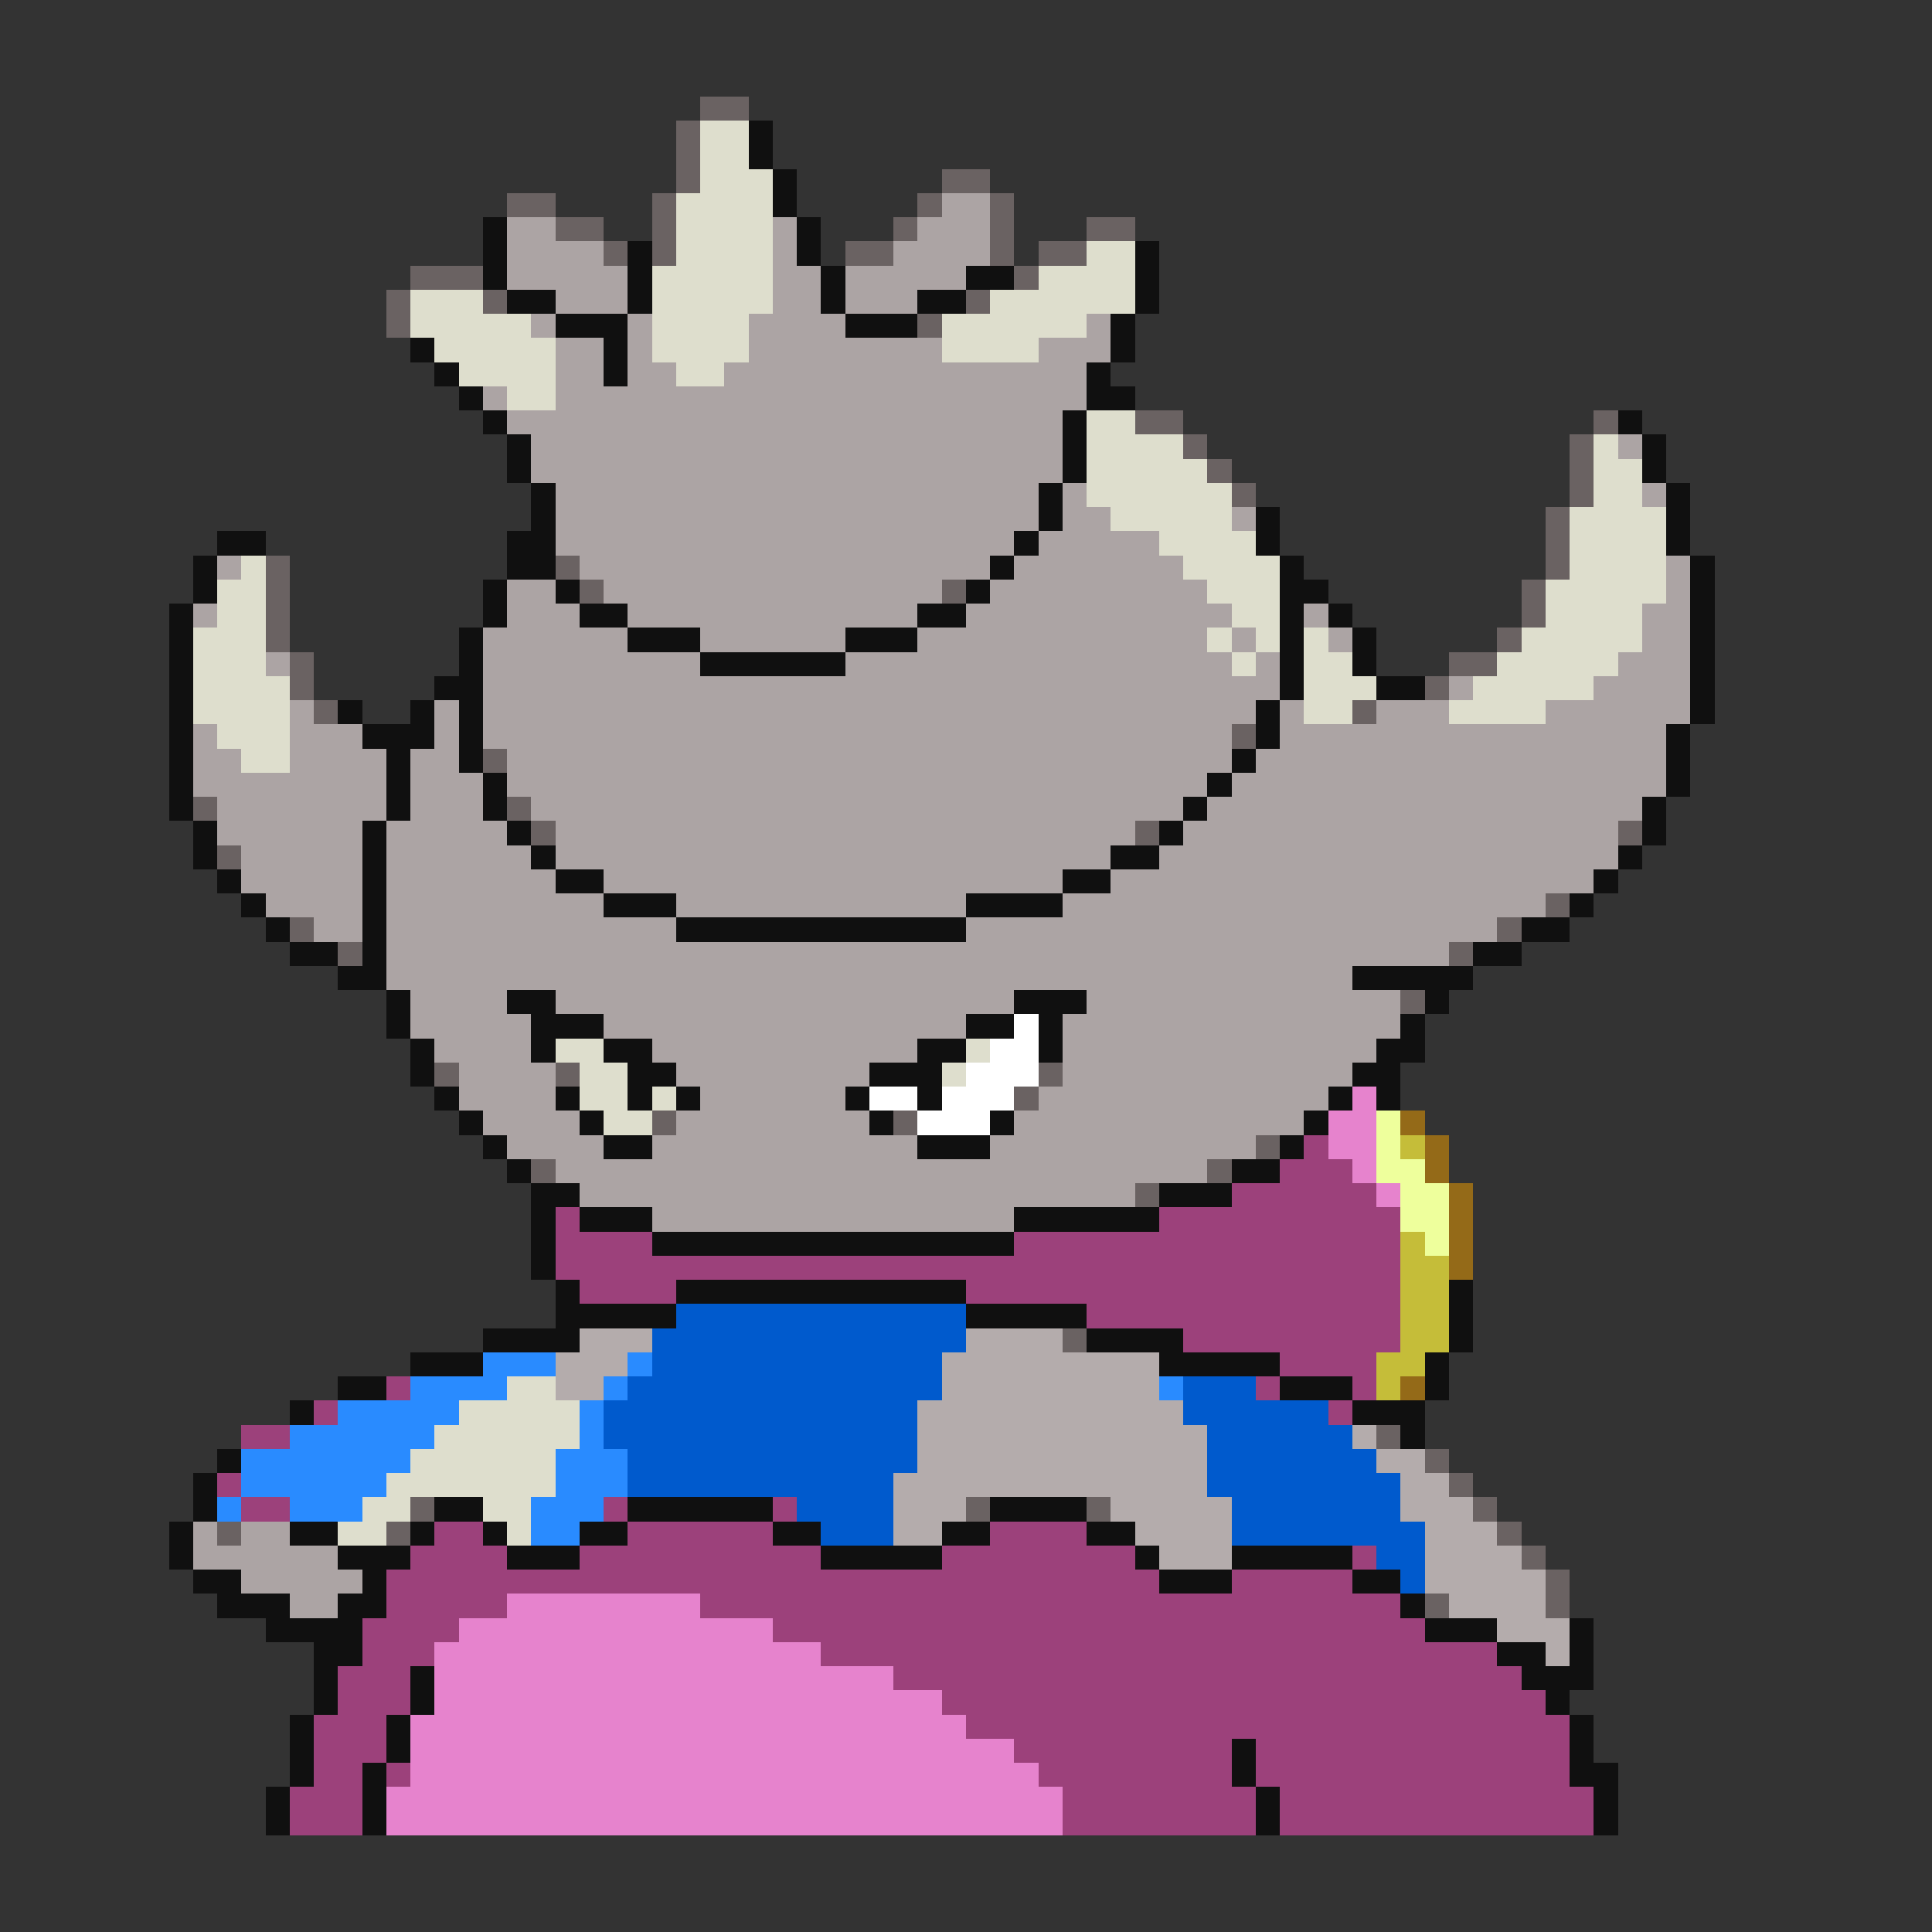 <svg xmlns="http://www.w3.org/2000/svg" viewBox="0 -0.5 80 80" shape-rendering="crispEdges">
<rect x="0" y="-0.5" width="80" height="80" fill="#333333" stroke="none"/>
<path stroke="#6a6262" d="M29 4h2M28 5h1M28 6h1M28 7h1M39 7h2M21 8h2M27 8h1M38 8h1M41 8h1M23 9h2M27 9h1M37 9h1M41 9h1M45 9h2M25 10h1M27 10h1M35 10h2M41 10h1M43 10h2M17 11h3M42 11h1M16 12h1M20 12h1M40 12h1M16 13h1M38 13h1M47 17h2M66 17h1M49 18h1M65 18h1M50 19h1M65 19h1M51 20h1M65 20h1M64 21h1M64 22h1M11 23h1M23 23h1M64 23h1M11 24h1M24 24h1M39 24h1M63 24h1M11 25h1M63 25h1M11 26h1M62 26h1M12 27h1M60 27h2M12 28h1M59 28h1M13 29h1M56 29h1M51 30h1M20 31h1M8 33h1M21 33h1M22 34h1M47 34h1M67 34h1M9 35h1M64 37h1M12 38h1M62 38h1M14 39h1M60 39h1M58 41h1M18 44h1M23 44h1M43 44h1M42 45h1M27 46h1M37 46h1M52 47h1M22 48h1M50 48h1M47 49h1M44 55h1M57 59h1M59 60h1M60 61h1M17 62h1M40 62h1M45 62h1M61 62h1M9 63h1M16 63h1M62 63h1M63 64h1M64 65h1M59 66h1M64 66h1" />
<path stroke="#dedecd" d="M29 5h2M29 6h2M29 7h3M28 8h4M28 9h4M28 10h4M45 10h2M27 11h5M43 11h4M17 12h3M27 12h5M41 12h6M17 13h5M27 13h4M39 13h6M18 14h5M27 14h4M39 14h4M19 15h4M28 15h2M21 16h2M45 17h2M45 18h4M66 18h1M45 19h5M66 19h2M45 20h6M66 20h2M46 21h5M65 21h4M48 22h4M65 22h4M10 23h1M49 23h4M65 23h4M9 24h2M50 24h3M64 24h5M9 25h2M51 25h2M64 25h4M8 26h3M50 26h1M52 26h1M54 26h1M63 26h5M8 27h3M51 27h1M54 27h2M62 27h5M8 28h4M54 28h3M61 28h5M8 29h4M54 29h2M60 29h4M9 30h3M10 31h2M23 43h2M40 43h1M24 44h2M39 44h1M24 45h2M27 45h1M25 46h2M21 57h2M19 58h5M18 59h6M17 60h6M16 61h7M15 62h2M20 62h2M14 63h2M21 63h1" />
<path stroke="#101010" d="M31 5h1M31 6h1M32 7h1M32 8h1M20 9h1M33 9h1M20 10h1M26 10h1M33 10h1M47 10h1M20 11h1M26 11h1M34 11h1M40 11h2M47 11h1M21 12h2M26 12h1M34 12h1M38 12h2M47 12h1M23 13h3M35 13h3M46 13h1M17 14h1M25 14h1M46 14h1M18 15h1M25 15h1M45 15h1M19 16h1M45 16h2M20 17h1M44 17h1M67 17h1M21 18h1M44 18h1M68 18h1M21 19h1M44 19h1M68 19h1M22 20h1M43 20h1M69 20h1M22 21h1M43 21h1M52 21h1M69 21h1M9 22h2M21 22h2M42 22h1M52 22h1M69 22h1M8 23h1M21 23h2M41 23h1M53 23h1M70 23h1M8 24h1M20 24h1M23 24h1M40 24h1M53 24h2M70 24h1M7 25h1M20 25h1M24 25h2M38 25h2M53 25h1M55 25h1M70 25h1M7 26h1M19 26h1M26 26h3M35 26h3M53 26h1M56 26h1M70 26h1M7 27h1M19 27h1M29 27h6M53 27h1M56 27h1M70 27h1M7 28h1M18 28h2M53 28h1M57 28h2M70 28h1M7 29h1M14 29h1M17 29h1M19 29h1M52 29h1M70 29h1M7 30h1M15 30h3M19 30h1M52 30h1M69 30h1M7 31h1M16 31h1M19 31h1M51 31h1M69 31h1M7 32h1M16 32h1M20 32h1M50 32h1M69 32h1M7 33h1M16 33h1M20 33h1M49 33h1M68 33h1M8 34h1M15 34h1M21 34h1M48 34h1M68 34h1M8 35h1M15 35h1M22 35h1M46 35h2M67 35h1M9 36h1M15 36h1M23 36h2M44 36h2M66 36h1M10 37h1M15 37h1M25 37h3M40 37h4M65 37h1M11 38h1M15 38h1M28 38h12M63 38h2M12 39h2M15 39h1M61 39h2M14 40h2M56 40h5M16 41h1M21 41h2M42 41h3M59 41h1M16 42h1M22 42h3M40 42h2M43 42h1M58 42h1M17 43h1M22 43h1M25 43h2M38 43h2M43 43h1M57 43h2M17 44h1M26 44h2M36 44h3M56 44h2M18 45h1M23 45h1M26 45h1M28 45h1M35 45h1M38 45h1M55 45h1M57 45h1M19 46h1M24 46h1M36 46h1M41 46h1M54 46h1M20 47h1M25 47h2M38 47h3M53 47h1M21 48h1M51 48h2M22 49h2M48 49h3M22 50h1M24 50h3M42 50h6M22 51h1M27 51h15M22 52h1M23 53h1M28 53h12M60 53h1M23 54h5M40 54h5M60 54h1M20 55h4M45 55h4M60 55h1M17 56h3M48 56h5M59 56h1M14 57h2M53 57h3M59 57h1M12 58h1M56 58h3M58 59h1M9 60h1M8 61h1M8 62h1M18 62h2M26 62h6M41 62h4M7 63h1M12 63h2M17 63h1M20 63h1M24 63h2M32 63h2M39 63h2M45 63h2M7 64h1M14 64h3M21 64h3M34 64h5M47 64h1M51 64h5M8 65h2M15 65h1M48 65h3M56 65h2M9 66h3M14 66h2M58 66h1M11 67h4M59 67h3M65 67h1M13 68h2M62 68h2M65 68h1M13 69h1M17 69h1M63 69h3M13 70h1M17 70h1M64 70h1M12 71h1M16 71h1M65 71h1M12 72h1M16 72h1M51 72h1M65 72h1M12 73h1M15 73h1M51 73h1M65 73h2M11 74h1M15 74h1M52 74h1M66 74h1M11 75h1M15 75h1M52 75h1M66 75h1" />
<path stroke="#aca4a4" d="M39 8h2M21 9h2M32 9h1M38 9h3M21 10h4M32 10h1M37 10h4M21 11h5M32 11h2M35 11h5M23 12h3M32 12h2M35 12h3M22 13h1M26 13h1M31 13h4M45 13h1M23 14h2M26 14h1M31 14h8M43 14h3M23 15h2M26 15h2M30 15h15M20 16h1M23 16h22M21 17h23M22 18h22M67 18h1M22 19h22M23 20h20M44 20h1M68 20h1M23 21h20M44 21h2M51 21h1M23 22h19M43 22h5M9 23h1M24 23h17M42 23h7M69 23h1M21 24h2M25 24h14M41 24h9M69 24h1M8 25h1M21 25h3M26 25h12M40 25h11M54 25h1M68 25h2M20 26h6M29 26h6M38 26h12M51 26h1M55 26h1M68 26h2M11 27h1M20 27h9M35 27h16M52 27h1M67 27h3M20 28h33M60 28h1M66 28h4M12 29h1M18 29h1M20 29h32M53 29h1M57 29h3M64 29h6M8 30h1M12 30h3M18 30h1M20 30h31M53 30h16M8 31h2M12 31h4M17 31h2M21 31h30M52 31h17M8 32h8M17 32h3M21 32h29M51 32h18M9 33h7M17 33h3M22 33h27M50 33h18M9 34h6M16 34h5M23 34h24M49 34h18M10 35h5M16 35h6M23 35h23M48 35h19M10 36h5M16 36h7M25 36h19M46 36h20M11 37h4M16 37h9M28 37h12M44 37h20M13 38h2M16 38h12M40 38h22M16 39h44M16 40h40M17 41h4M23 41h19M45 41h13M17 42h5M25 42h15M44 42h14M18 43h4M27 43h11M44 43h13M19 44h4M28 44h8M44 44h12M19 45h4M29 45h6M43 45h12M20 46h4M28 46h8M42 46h12M21 47h4M27 47h11M41 47h11M23 48h27M24 49h23M27 50h15M8 63h1M10 63h2M8 64h6M10 65h5M12 66h2" />
<path stroke="#ffffff" d="M42 42h1M41 43h2M40 44h3M36 45h2M39 45h3M38 46h3" />
<path stroke="#e683cd" d="M56 45h1M55 46h2M55 47h2M56 48h1M57 49h1M21 66h8M19 67h13M18 68h16M18 69h19M18 70h21M17 71h23M17 72h25M17 73h26M16 74h28M16 75h28" />
<path stroke="#eeff9c" d="M57 46h1M57 47h1M57 48h2M58 49h2M58 50h2M59 51h1" />
<path stroke="#946a18" d="M58 46h1M59 47h1M59 48h1M60 49h1M60 50h1M60 51h1M60 52h1M58 57h1" />
<path stroke="#9c417b" d="M54 47h1M53 48h3M51 49h6M23 50h1M48 50h10M23 51h4M42 51h16M23 52h35M24 53h4M40 53h18M45 54h13M49 55h9M53 56h4M16 57h1M52 57h1M56 57h1M13 58h1M55 58h1M10 59h2M9 61h1M10 62h2M25 62h1M32 62h1M18 63h2M26 63h6M41 63h4M17 64h4M24 64h10M39 64h8M56 64h1M16 65h32M51 65h5M16 66h5M29 66h29M15 67h4M32 67h27M15 68h3M34 68h28M14 69h3M37 69h26M14 70h3M39 70h25M13 71h3M40 71h25M13 72h3M42 72h9M52 72h13M13 73h2M16 73h1M43 73h8M52 73h13M12 74h3M44 74h8M53 74h13M12 75h3M44 75h8M53 75h13" />
<path stroke="#c5bd39" d="M58 47h1M58 51h1M58 52h2M58 53h2M58 54h2M58 55h2M57 56h2M57 57h1" />
<path stroke="#005acd" d="M28 54h12M27 55h13M27 56h12M26 57h13M49 57h3M25 58h13M49 58h6M25 59h13M50 59h6M26 60h12M50 60h7M26 61h11M50 61h8M33 62h4M51 62h7M34 63h3M51 63h8M57 64h2M58 65h1" />
<path stroke="#b4acac" d="M24 55h3M40 55h4M23 56h3M39 56h9M23 57h2M39 57h9M38 58h11M38 59h12M56 59h1M38 60h12M57 60h2M37 61h13M58 61h2M37 62h3M46 62h5M58 62h3M37 63h2M47 63h4M59 63h3M48 64h3M59 64h4M59 65h5M60 66h4M62 67h3M64 68h1" />
<path stroke="#298bff" d="M20 56h3M26 56h1M17 57h4M25 57h1M48 57h1M14 58h5M24 58h1M12 59h6M24 59h1M10 60h7M23 60h3M10 61h6M23 61h3M9 62h1M12 62h3M22 62h3M22 63h2" />
</svg>